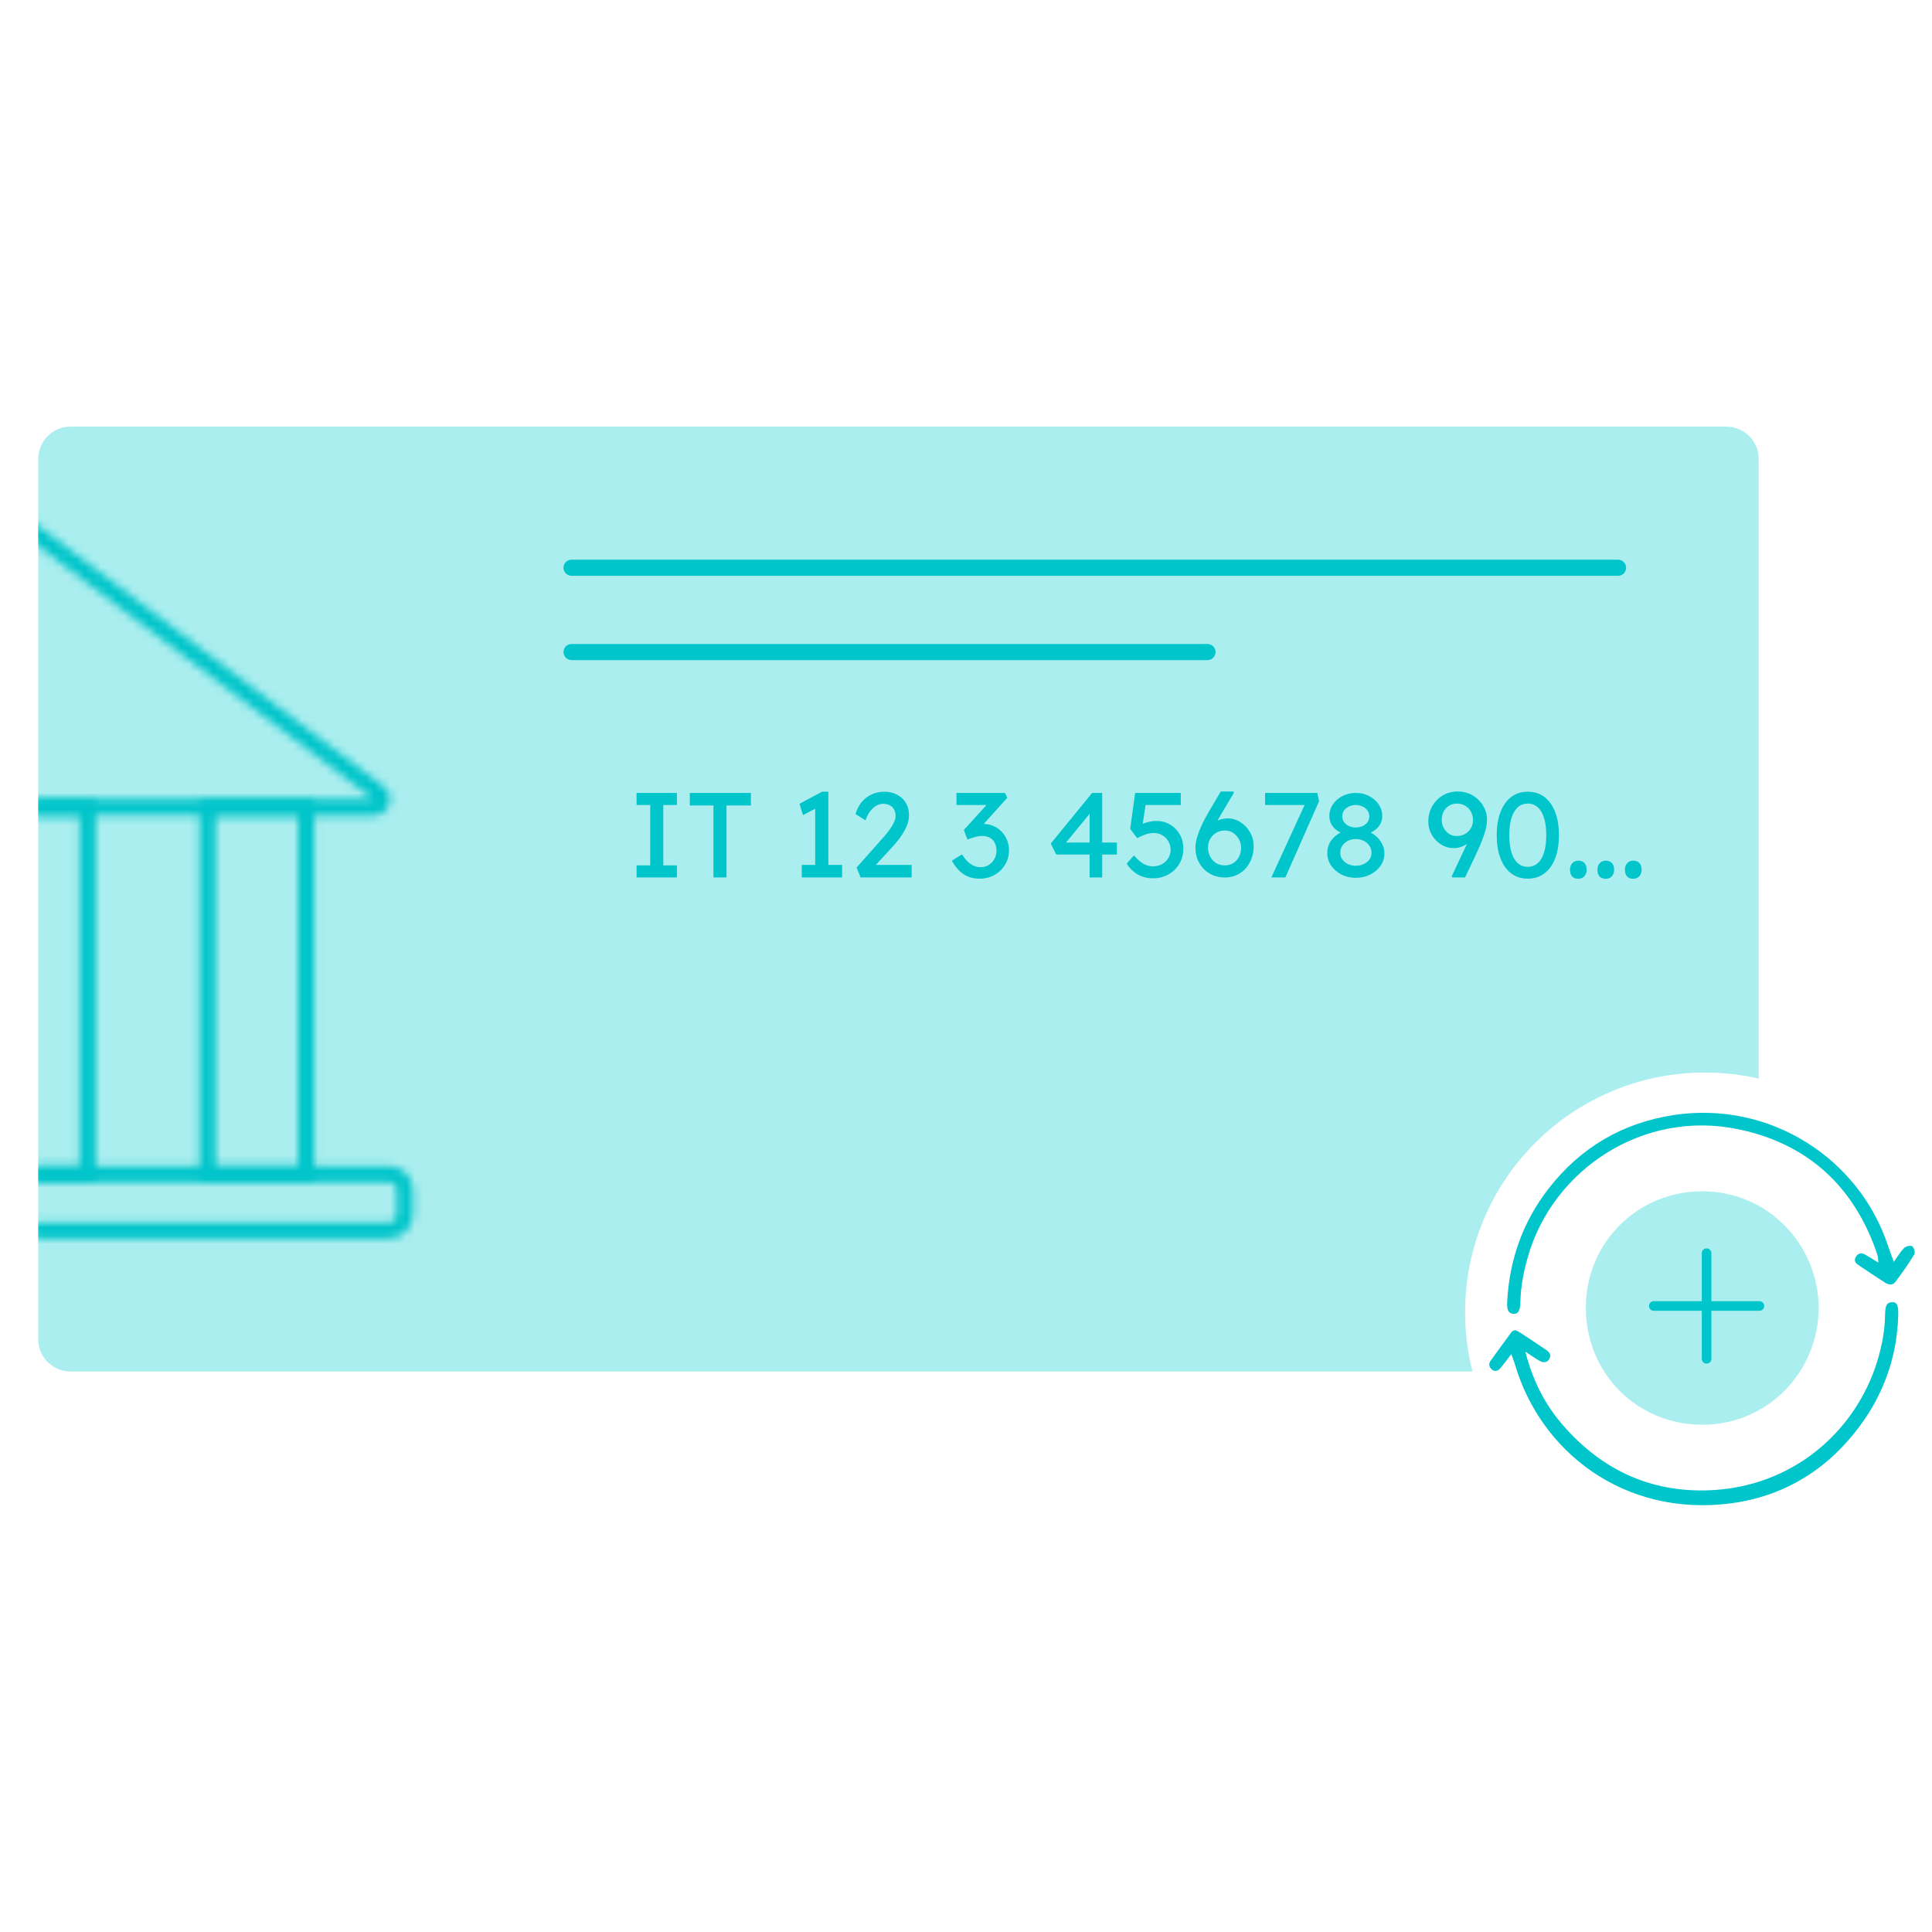 <svg fill="none" xmlns="http://www.w3.org/2000/svg" viewBox="0 0 240 240">
  <path
    fill-rule="evenodd"
    clip-rule="evenodd"
    d="M8.752 53c-2.209 0-4 1.791-4 4v109.372c0 2.209 1.791 4 4 4H182.916c-.598-2.353-.916-4.818-.916-7.357 0-16.448 13.334-29.781 29.781-29.781 2.302 0 4.542.261 6.693.755V57c0-2.209-1.791-4-4-4H8.752Z"
    fill="#AAEEEF"
  />
  <path
    fill-rule="evenodd"
    clip-rule="evenodd"
    d="M70 70.527c0-.552.448-1 1-1h130c.552 0 1 .448 1 1 0 .552-.448 1-1 1H71c-.552 0-1-.448-1-1ZM70 81c0-.552.448-1 1-1h79c.552 0 1 .448 1 1s-.448 1-1 1H71c-.552 0-1-.448-1-1Z"
    fill="#00C5CA"
  />
  <path
    d="M79.08 109v-1.5h1.695v-7.5h-1.695v-1.5h5.01v1.5h-1.695V107.5h1.695v1.5h-5.01ZM88.628 109v-8.94h-2.94v-1.56h7.59v1.56h-3.03V109h-1.62ZM101.265 108.265v-8.52l.555.42-2.07 1.095-.435-1.41 2.805-1.5h.78v9.915h-1.635Zm-1.665.735v-1.56h5.01V109h-5.01ZM106.905 109l-.495-1.23 3.21-3.615c.17-.18.345-.385.525-.615.19-.24.37-.485.54-.735.17-.25.305-.495.405-.735.11-.25.165-.485.165-.705 0-.32-.065-.59-.195-.81-.12-.23-.3-.405-.54-.525-.23-.12-.51-.18-.84-.18-.29 0-.575.085-.855.255-.28.17-.535.41-.765.72-.23.31-.41.67-.54 1.08l-1.245-.78c.17-.58.425-1.075.765-1.485.35-.42.765-.74 1.245-.96.49-.22 1.02-.33 1.59-.33.59 0 1.115.125 1.575.375.46.24.82.58 1.08 1.02.26.43.39.93.39 1.5 0 .29-.04.59-.12.9-.08.3-.21.615-.39.945-.17.33-.39.68-.66 1.05-.27.36-.595.745-.975 1.155l-2.385 2.595-.3-.45h5.16V109h-6.345ZM121.697 109.15c-.74 0-1.385-.17-1.935-.51-.54-.34-1.05-.91-1.53-1.71l1.26-.795c.25.37.495.675.735.915.25.23.505.4.765.51.26.11.535.165.825.165.35 0 .675-.085.975-.255.3-.18.54-.425.72-.735.18-.31.27-.66.27-1.05s-.07-.72-.21-.99c-.14-.28-.345-.49-.615-.63-.27-.15-.59-.225-.96-.225-.17 0-.35.02-.54.06-.18.03-.375.08-.585.15-.21.06-.44.14-.69.24l-.45-1.185 3.24-3.57.315.465h-4.47v-1.5h6.015l.3.6-3.435 3.81-.375-.39c.08-.04.21-.075.39-.105.19-.04.345-.06.465-.06.44 0 .85.085 1.23.255.39.16.725.39 1.005.69.29.29.515.635.675 1.035.17.39.255.81.255 1.26 0 .68-.165 1.29-.495 1.83-.32.53-.755.95-1.305 1.26-.55.31-1.165.465-1.845.465ZM135.355 109v-8.46l.375.09-3.45 4.215-.06-.18h6.525v1.485h-7.53l-.69-1.35 5.145-6.3h1.245V109h-1.56ZM143.232 109.105c-.69 0-1.315-.155-1.875-.465-.56-.32-1.025-.775-1.395-1.365l.9-1.005c.47.52.88.875 1.23 1.065.35.19.73.285 1.14.285.41 0 .78-.09 1.11-.27.33-.18.59-.425.78-.735.2-.31.3-.655.3-1.035 0-.4-.095-.755-.285-1.065-.18-.32-.425-.57-.735-.75-.31-.19-.66-.285-1.05-.285-.19 0-.37.015-.54.045-.17.02-.375.075-.615.165-.24.09-.555.23-.945.42l-.855-1.155.615-4.455h5.67v1.5h-4.65l.315-.285-.495 3.33-.375-.435c.1-.1.27-.195.51-.285.24-.1.505-.18.795-.24.3-.07.585-.105.855-.105.64 0 1.21.15 1.71.45.51.29.91.695 1.2 1.215.3.52.45 1.115.45 1.785 0 .69-.165 1.315-.495 1.875-.33.55-.78.99-1.35 1.32-.57.32-1.21.48-1.92.48ZM152.147 109c-.52 0-1.005-.09-1.455-.27-.44-.19-.825-.45-1.155-.78-.32-.33-.575-.72-.765-1.17-.18-.45-.27-.945-.27-1.485 0-.36.065-.78.195-1.26.14-.48.34-1.005.6-1.575.27-.57.6-1.18.99-1.83l1.365-2.31h1.575l.06.15-1.65 2.775c-.3.51-.57.995-.81 1.455-.23.46-.425.895-.585 1.305-.16.4-.28.765-.36 1.095l-.36-1.545c.25-.41.53-.755.84-1.035.31-.28.645-.49 1.005-.63.36-.15.745-.225 1.155-.225.58 0 1.11.16 1.59.48.49.31.88.725 1.17 1.245.3.52.45 1.09.45 1.71 0 .75-.155 1.42-.465 2.01-.3.58-.72 1.04-1.26 1.38-.54.34-1.16.51-1.86.51Zm0-1.5c.39 0 .735-.09 1.035-.27.31-.19.55-.45.72-.78.18-.34.27-.725.27-1.155 0-.37-.09-.715-.27-1.035-.18-.33-.42-.595-.72-.795-.3-.2-.635-.3-1.005-.3-.41 0-.775.095-1.095.285-.32.19-.57.445-.75.765-.18.32-.27.675-.27 1.065 0 .42.09.8.27 1.14.18.33.425.595.735.795.31.19.67.285 1.08.285ZM157.932 109l4.35-9.48.18.48h-5.31v-1.5h6.495l.21 1.035L159.672 109h-1.74ZM168.424 109.045c-.65 0-1.245-.135-1.785-.405-.53-.28-.955-.65-1.275-1.11-.32-.46-.48-.97-.48-1.53 0-.31.04-.6.12-.87.09-.28.22-.535.39-.765.18-.23.395-.44.645-.63s.54-.36.87-.51l-.09.315c-.35-.13-.65-.3-.9-.51-.25-.22-.445-.47-.585-.75-.13-.28-.195-.585-.195-.915 0-.53.145-1.01.435-1.44.3-.43.695-.775 1.185-1.035.5-.26 1.055-.39 1.665-.39.61 0 1.16.13 1.65.39.5.26.895.605 1.185 1.035.3.43.45.91.45 1.44 0 .33-.065.63-.195.9s-.32.515-.57.735c-.25.21-.56.39-.93.54l-.045-.255c.4.16.75.38 1.05.66.3.28.535.6.705.96.17.35.255.715.255 1.095 0 .57-.16 1.085-.48 1.545-.32.46-.75.825-1.29 1.095-.53.27-1.125.405-1.785.405Zm0-1.5c.37 0 .7-.07.99-.21.3-.14.535-.33.705-.57.17-.24.255-.515.255-.825 0-.33-.085-.62-.255-.87-.17-.26-.405-.465-.705-.615-.29-.15-.62-.225-.99-.225s-.7.075-.99.225c-.29.15-.52.355-.69.615-.17.25-.255.54-.255.87 0 .3.085.57.255.81.17.24.4.435.69.585.29.14.62.21.99.21Zm0-4.755c.32 0 .605-.06.855-.18.26-.12.46-.28.6-.48.15-.21.225-.45.225-.72 0-.27-.075-.51-.225-.72-.14-.21-.34-.375-.6-.495-.25-.13-.535-.195-.855-.195-.32 0-.61.065-.87.195-.25.12-.45.285-.6.495-.14.21-.21.45-.21.72 0 .27.07.51.21.72.15.2.35.36.6.48.26.12.55.18.87.18ZM180.4 109l-.06-.15 3.12-6.63.045 1.245c-.23.39-.5.73-.81 1.02-.31.28-.645.495-1.005.645-.36.15-.725.225-1.095.225-.57 0-1.095-.15-1.575-.45-.48-.3-.865-.7-1.155-1.2-.29-.5-.435-1.045-.435-1.635 0-.71.16-1.345.48-1.905.32-.57.755-1.02 1.305-1.35.56-.33 1.185-.495 1.875-.495.5 0 .97.09 1.41.27.44.18.825.435 1.155.765.33.32.59.695.78 1.125.19.42.285.87.285 1.35 0 .25-.025.52-.075.81-.05.28-.135.6-.255.96-.11.35-.26.755-.45 1.215-.19.45-.425.975-.705 1.575L181.99 109h-1.59Zm.54-5.145c.39 0 .74-.085 1.05-.255.31-.18.55-.415.72-.705.18-.3.27-.635.27-1.005 0-.39-.085-.74-.255-1.05-.17-.32-.41-.57-.72-.75-.3-.18-.645-.27-1.035-.27-.36 0-.68.09-.96.27-.28.17-.505.41-.675.72-.16.3-.24.655-.24 1.065 0 .35.08.675.24.975.17.3.395.545.675.735.28.18.59.27.93.27ZM189.786 109.15c-.8 0-1.49-.22-2.07-.66-.57-.44-1.01-1.06-1.32-1.86-.31-.81-.465-1.77-.465-2.88 0-1.11.155-2.065.465-2.865.31-.81.75-1.435 1.32-1.875.58-.44 1.27-.66 2.07-.66.8 0 1.49.22 2.07.66.58.44 1.025 1.065 1.335 1.875.31.8.465 1.755.465 2.865 0 1.11-.155 2.07-.465 2.88-.31.8-.755 1.42-1.335 1.86-.58.44-1.27.66-2.07.66Zm0-1.47c.73 0 1.295-.34 1.695-1.02.4-.69.6-1.66.6-2.91 0-1.25-.2-2.215-.6-2.895-.4-.69-.965-1.035-1.695-1.035-.73 0-1.295.345-1.695 1.035-.4.68-.6 1.645-.6 2.895s.2 2.22.6 2.91c.4.68.965 1.02 1.695 1.02ZM196.063 109.165c-.33 0-.585-.095-.765-.285-.18-.2-.27-.48-.27-.84 0-.33.095-.6.285-.81.19-.21.44-.315.75-.315.33 0 .585.1.765.3.18.19.27.465.27.825 0 .33-.095.6-.285.81-.19.21-.44.315-.75.315ZM199.476 109.165c-.33 0-.585-.095-.765-.285-.18-.2-.27-.48-.27-.84 0-.33.095-.6.285-.81.19-.21.44-.315.75-.315.33 0 .585.1.765.3.18.19.27.465.27.825 0 .33-.095.6-.285.81-.19.21-.44.315-.75.315ZM202.889 109.165c-.33 0-.585-.095-.765-.285-.18-.2-.27-.48-.27-.84 0-.33.095-.6.285-.81.19-.21.44-.315.75-.315.33 0 .585.1.765.3.18.19.27.465.27.825 0 .33-.095.6-.285.81-.19.21-.44.315-.75.315ZM189.487 167.917c.916 3.589 2.418 6.519 4.609 9.06 5.033 5.835 11.453 8.665 19.111 8.1 10.177-.752 17.811-7.865 20.213-16.735.44-1.633.729-3.289.749-4.994.014-1.204.231-1.544.824-1.582.648-.044.851.327.811 1.691-.163 5.168-1.838 9.815-4.942 13.918-4.029 5.331-9.428 8.566-15.993 9.393-13.081 1.643-23.496-6.362-26.698-17.347-.108-.374-.261-.735-.43-1.208-.506.653-.93 1.239-1.394 1.783-.285.333-.689.429-1.042.109-.315-.286-.423-.667-.145-1.055.854-1.184 1.709-2.368 2.581-3.541.088-.116.259-.275.532-.256.273.019 2.52 1.599 3.781 2.426.394.259.696.606.401 1.13-.262.466-.692.541-1.293.19-.485-.282-.942-.609-1.671-1.085l-.004.003ZM235.257 156.748c.468-.65.811-1.245 1.279-1.715.217-.217.793-.353 1.004-.214.223.146.396.779.264.997-.736 1.194-1.536 2.354-2.387 3.47-.302.395-.835.316-1.242.054-1.132-.728-2.255-1.479-3.374-2.231-.383-.255-.499-.606-.238-1.014.248-.385.628-.504 1.025-.299.542.282 1.054.629 1.756 1.054-.054-.439-.044-.738-.135-1.003-2.839-8.455-8.638-13.779-17.286-15.572-11.809-2.446-23.004 4.988-26.118 15.834-.532 1.85-.902 3.708-.936 5.633-.02 1.123-.318 1.538-.936 1.453-.549-.075-.763-.432-.705-1.49.275-5.202 1.933-9.914 5.128-14.034 3.971-5.127 9.224-8.202 15.587-9.161 11.863-1.79 22.99 5.324 26.595 16.258.207.633.451 1.252.716 1.98h.003Z"
    fill="#00C5CA"
  />
  <path
    d="M225.929 162.518c-.071 7.917-6.332 14.486-14.505 14.469-7.99-.017-14.414-6.311-14.424-14.53-.014-8.09 6.447-14.493 14.485-14.469 8.282.027 14.42 6.753 14.447 14.534l-.003-.004Z"
    fill="#AAEEEF"
  />
  <path
    fill-rule="evenodd"
    clip-rule="evenodd"
    d="M212.596 155.673c0-.329-.267-.596-.596-.596-.33 0-.597.267-.597.596v5.965h-5.964c-.33 0-.597.267-.597.596 0 .33.267.597.597.597h5.964v5.965c0 .33.267.597.597.597.329 0 .596-.267.596-.597v-5.965h5.965c.329 0 .596-.267.596-.597 0-.329-.267-.596-.596-.596h-5.965v-5.965Z"
    fill="#00C5CA"
  />
  <mask
    id="a"
    style="mask-type:alpha"
    maskUnits="userSpaceOnUse"
    x="2"
    y="64"
    width="50"
    height="90"
  >
    <path
      fill-rule="evenodd"
      clip-rule="evenodd"
      d="M2.202 64.659c.333-.441.96-.528 1.401-.196L47.643 97.702c1.532 1.156.714 3.596-1.205 3.596H4.752c-.552 0-1-.448-1-1 0-.552.448-1 1-1H46.438L2.398 66.06c-.441-.333-.528-.96-.196-1.401Z"
      fill="#00C5CA"
    />
    <path
      fill-rule="evenodd"
      clip-rule="evenodd"
      d="M24.774 99.298h14.263v47.547H24.774V99.298Zm2 2v43.547h10.263v-43.547H26.774ZM3.752 100.298c0-.552.448-1 1-1h7.131v47.547H4.752c-.552 0-1-.447-1-1 0-.552.448-1 1-1h5.131v-43.547H4.752c-.552 0-1-.448-1-1Z"
      fill="#00C5CA"
    />
    <path
      fill-rule="evenodd"
      clip-rule="evenodd"
      d="M3.752 145.845c0-.552.448-1 1-1H48.299c1.657 0 3 1.344 3 3v3.008c0 1.657-1.343 3-3 3H4.752c-.552 0-1-.448-1-1 0-.553.448-1 1-1H48.299c.552 0 1-.448 1-1v-3.008c0-.552-.448-1-1-1H4.752c-.552 0-1-.447-1-1Z"
      fill="#00C5CA"
    />
  </mask>
  <g mask="url(#a)">
    <path fill="#00C5CA" d="M55.555 52.125H4.752v108.613h50.803z" />
  </g>
</svg>
